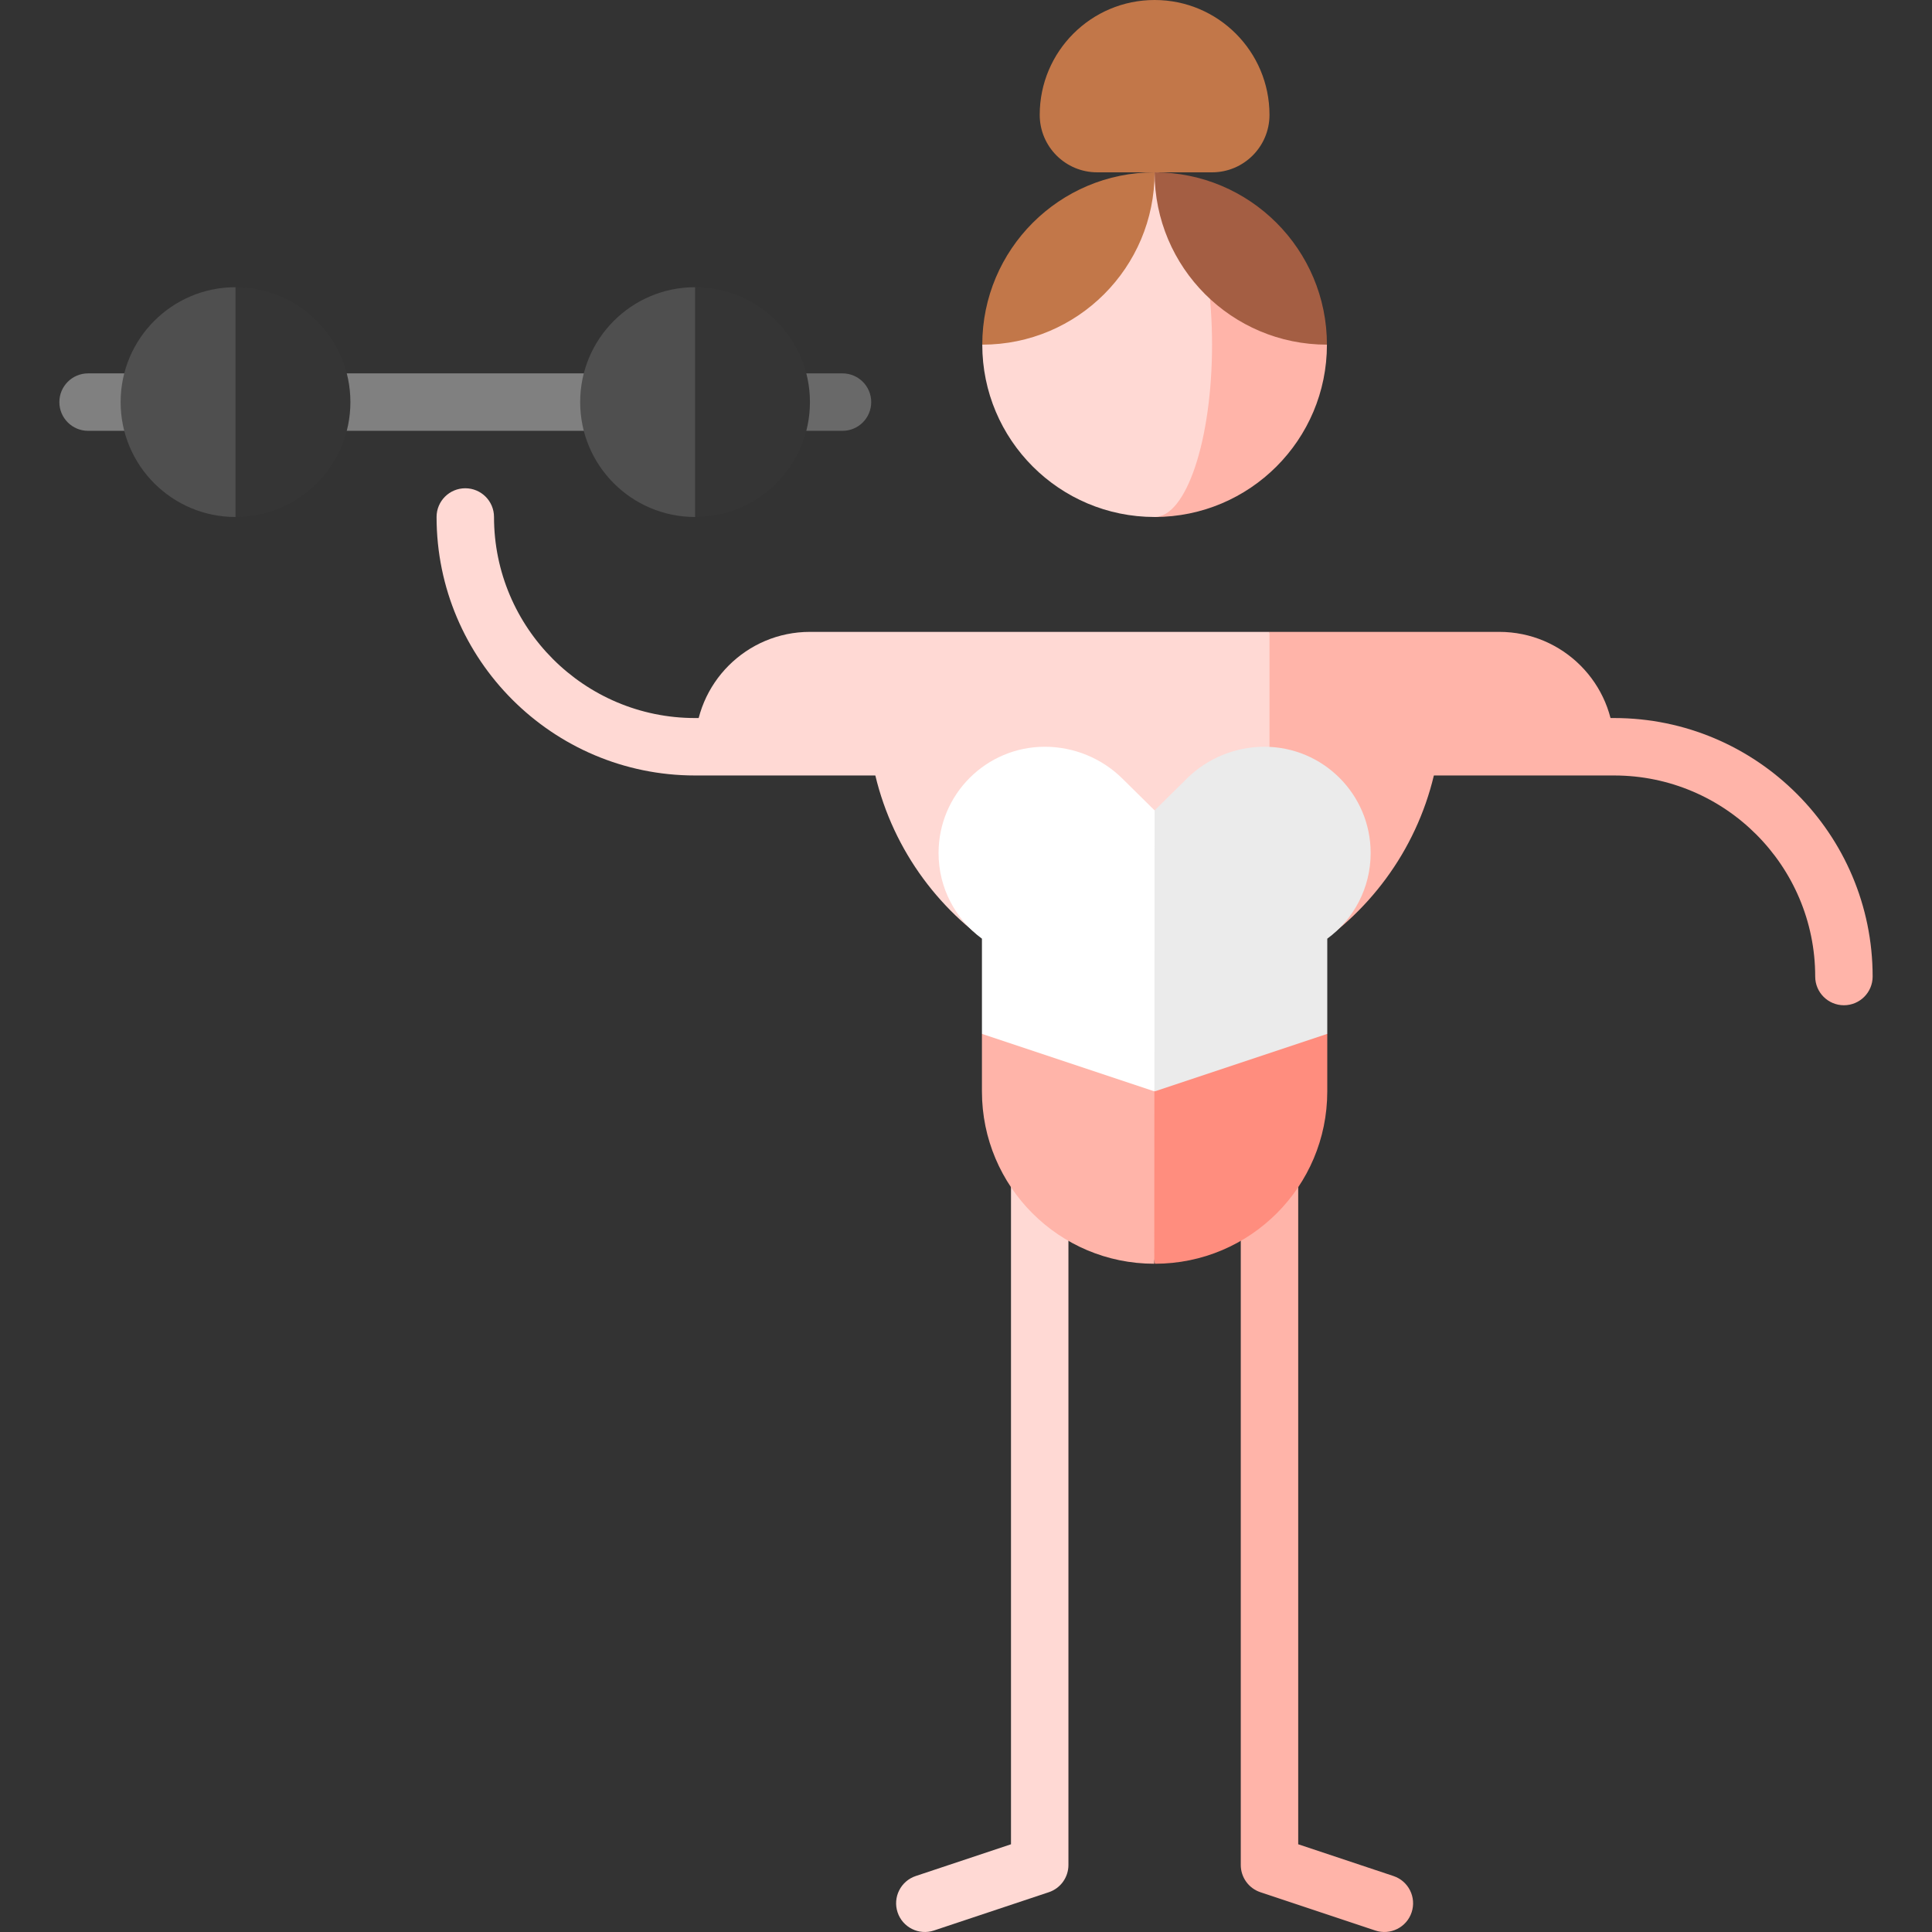 <svg id="Capa_1" enable-background="new 0 0 504.5 504.5" height="512" viewBox="0 0 504.5 504.5" width="512" xmlns="http://www.w3.org/2000/svg"><rect x="0" y="0" width="504.5" height="504.5" fill="#333333" stroke="none"/><g><path d="m286.5 45h30c8.284 0 15-6.716 15-15 0-16.569-13.431-30-30-30s-30 13.431-30 30c0 8.284 6.716 15 15 15z" fill="#c27749"/><path d="m301.5 45v90c24.853 0 45-20.147 45-45z" fill="#ffb4a9"/><path d="m301.5 45-45 45c0 24.853 20.147 45 45 45 8.284 0 15-20.147 15-45s-6.716-45-15-45z" fill="#ffd9d4"/><path d="m301.5 45c-24.853 0-45 20.147-45 45 24.853 0 45-20.147 45-45z" fill="#c27749"/><path d="m346.5 90c0-24.853-20.147-45-45-45 0 24.853 20.147 45 45 45z" fill="#a45e43"/><path d="m23 97.5c-4.142 0-7.5 3.358-7.5 7.5s3.358 7.5 7.5 7.5h136v-15z" fill="#808080"/><path d="m220 97.5h-38.5v15h38.5c4.142 0 7.5-3.358 7.5-7.5s-3.358-7.5-7.5-7.5z" fill="#696969"/><path d="m264 285v196.592l-24.87 8.29c-3.93 1.31-6.053 5.557-4.744 9.487 1.31 3.93 5.559 6.054 9.487 4.744l29.998-10c3.063-1.021 5.128-3.887 5.128-7.115v-201.998z" fill="#ffd9d4"/><path d="m339 285v196.592l24.87 8.29c3.93 1.31 6.053 5.557 4.744 9.487-1.31 3.93-5.559 6.054-9.487 4.744l-29.998-10c-3.063-1.021-5.128-3.887-5.128-7.115v-201.998z" fill="#ffb4a9"/><path d="m181.5 187.5c-28.948 0-52.5-23.552-52.5-52.5 0-4.143-3.357-7.5-7.5-7.5s-7.5 3.357-7.5 7.5c0 37.22 30.28 67.5 67.5 67.5h120v-15z" fill="#ffd9d4"/><path d="m481.5 262.5c-4.143 0-7.5-3.357-7.5-7.5 0-28.948-23.552-52.5-52.5-52.5h-120v-15h120c37.22 0 67.5 30.28 67.5 67.5 0 4.143-3.357 7.5-7.5 7.5z" fill="#ffb4a9"/><path d="m391.5 165h-60l-30 80h45c15.697-11.791 26.597-29.601 29.316-50h45.684c0-16.569-13.431-30-30-30z" fill="#ffb4a9"/><path d="m211.5 165c-16.569 0-30 13.432-30 30h45.684c2.72 20.399 13.62 38.209 29.316 50h75v-80z" fill="#ffd9d4"/><path d="m301.588 330c24.853 0 45-20.147 45-45v-15.03l-60.034.011z" fill="#ff8d7e"/><path d="m256.412 285c0 24.853 20.147 45 45 45l.034-60.018-45.034-.011z" fill="#ffb4a9"/><path d="m330.166 195c-7.608 0-14.91 3.01-20.311 8.368-4.507 4.471-8.343 8.27-8.355 8.257h-30l30.055 73.357 45.034-15.011v-24.855c6.868-5.051 11.328-13.186 11.328-22.366-.001-15.326-12.425-27.75-27.751-27.75z" fill="#ebebeb"/><path d="m293.145 203.368c-5.401-5.358-12.703-8.368-20.311-8.368-15.326 0-27.75 12.424-27.75 27.75 0 9.179 4.46 17.314 11.328 22.366v24.855l45.034 15.011.055-73.357c-.013.012-3.849-3.786-8.356-8.257z" fill="#fff"/><path d="m181.5 75-15 30 15 30c16.569 0 30-13.432 30-30 0-16.569-13.431-30-30-30z" fill="#353535"/><path d="m151.5 105c0 16.568 13.431 30 30 30v-60c-16.569 0-30 13.431-30 30z" fill="#4f4f4f"/><path d="m61.5 75-15 30 15 30c16.569 0 30-13.432 30-30 0-16.569-13.431-30-30-30z" fill="#353535"/><path d="m31.5 105c0 16.568 13.431 30 30 30v-60c-16.569 0-30 13.431-30 30z" fill="#4f4f4f"/></g></svg>